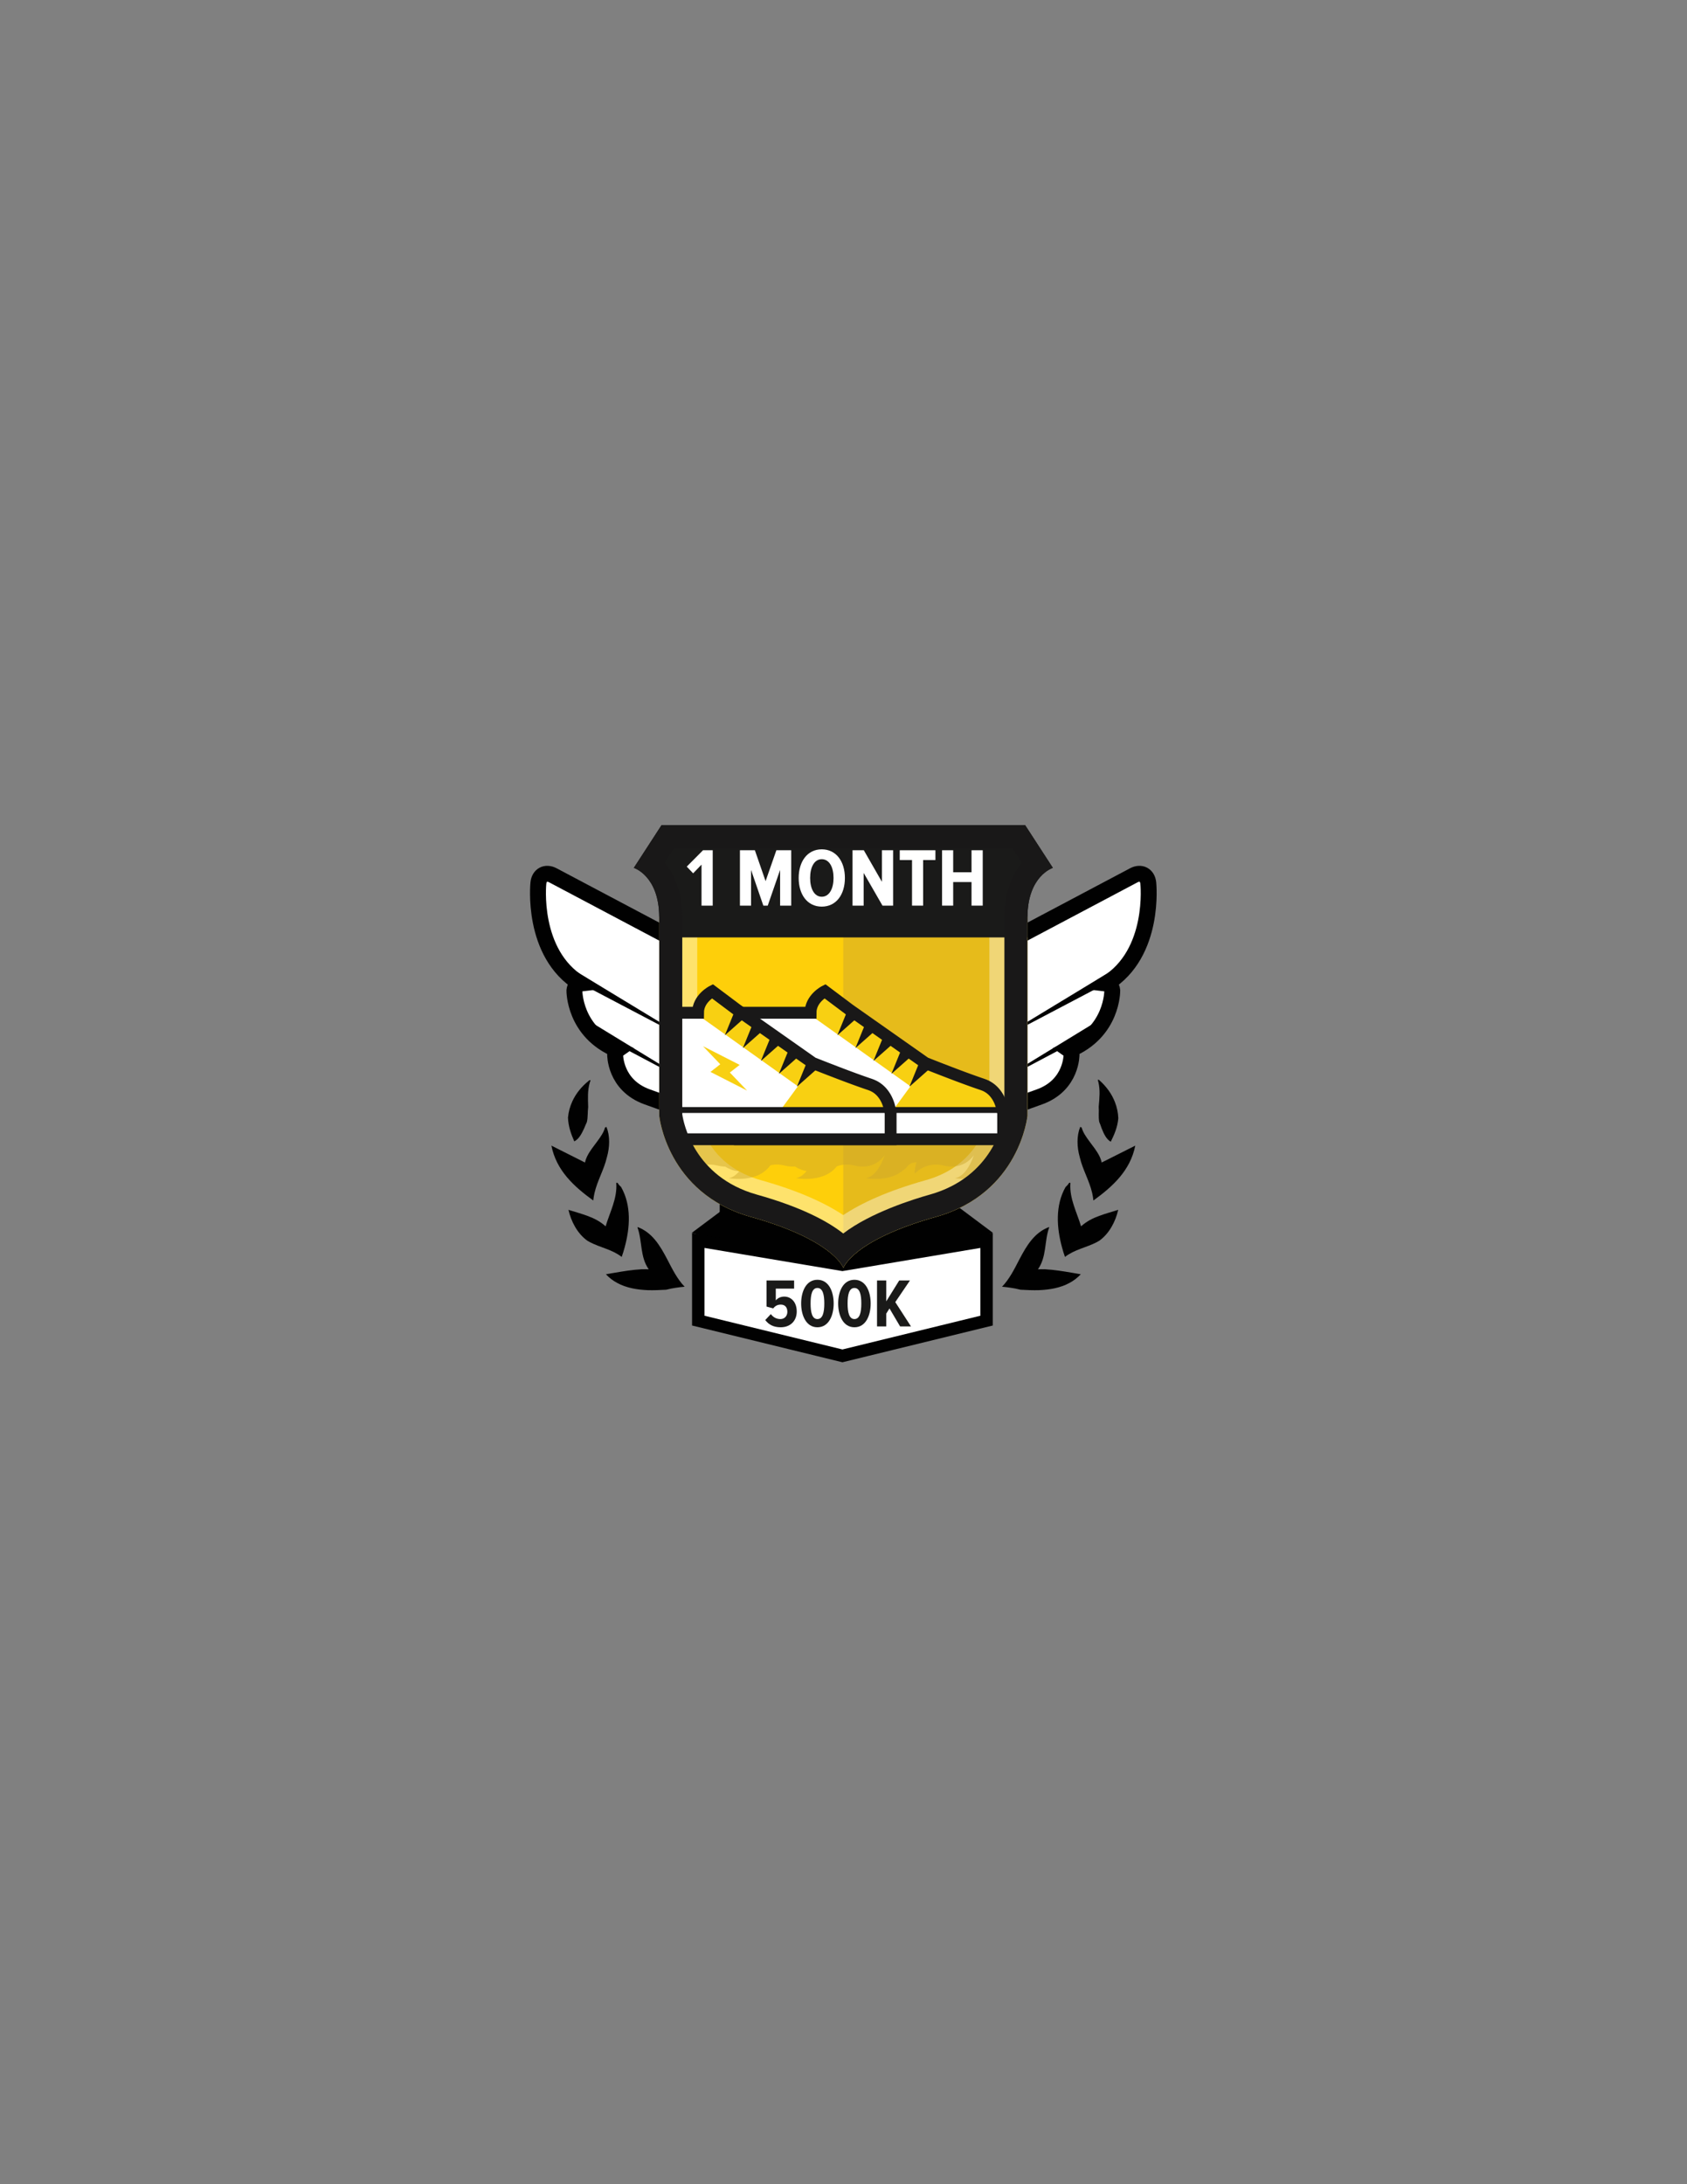 <?xml version="1.0" encoding="utf-8"?>
<!-- Generator: Adobe Illustrator 16.0.0, SVG Export Plug-In . SVG Version: 6.00 Build 0)  -->
<!DOCTYPE svg PUBLIC "-//W3C//DTD SVG 1.1//EN" "http://www.w3.org/Graphics/SVG/1.1/DTD/svg11.dtd">
<svg version="1.1" id="Layer_1" xmlns="http://www.w3.org/2000/svg" xmlns:xlink="http://www.w3.org/1999/xlink" x="0px" y="0px"
	 width="612px" height="792px" viewBox="0 0 612 792" enable-background="new 0 0 612 792" xml:space="preserve">
<rect x="0" y="0" width="612" height="792" fill="#808080" stroke="none"/>
<path fill="#010101" d="M398.581,401.309c0.146,1.75-0.152,3.623,0.187,5.469c0.328,0.773,0.592,1.554,0.873,2.349
	c0.819,2.085,1.733,3.99,3.311,4.865c1.283-2.556,2.463-5.285,2.742-8.496c-0.084-2.099-0.508-4.063-1.248-5.928
	c-1.15-2.94-3.062-5.579-5.613-7.851c-0.082-0.08-0.143-0.11-0.186-0.171l-0.416-0.012c0.094,0.271,0.166,0.577,0.248,0.886
	C399.156,395.306,398.861,398.098,398.581,401.309"/>
<path fill="#010101" d="M398.779,419.089c-1.816-3.577-5.512-6.852-6.379-10.245l-0.532-0.223c-1.337,3.336-1.192,7.326-0.168,10.95
	c1.108,4.704,3.424,8.369,4.508,12.994c0.192,0.891,0.353,1.775,0.458,2.742c6.956-5.049,13.369-10.808,15.182-19.897l-12.193,6.13
	C399.491,420.692,399.162,419.854,398.779,419.089"/>
<path fill="#010101" d="M379.177,460.246c-0.916-0.017-1.783-0.026-2.638,0.015c3.211-4.571,2.289-10.164,4.058-15.119l-0.017-0.219
	c-5.33,2.008-8.125,6.7-10.731,11.657c-1.861,3.592-3.683,7.273-6.339,9.993c1.109,0.08,2.152,0.229,3.234,0.389
	c1.121,0.163,2.274,0.386,3.435,0.691c2.306,0.136,4.581,0.238,6.731,0.167c4.036-0.171,7.795-0.854,11.037-2.605
	c1.502-0.798,2.902-1.85,4.131-3.161c-0.949-0.154-1.992-0.342-3.027-0.524C385.785,460.975,382.353,460.404,379.177,460.246"/>
<path fill="#010101" d="M392.177,444.673c-1.494-5.036-4.274-10.122-3.864-15.641l-0.143-0.22l-0.375,0.165
	c-0.045,0.036-0.096,0.108-0.101,0.145c-0.292,0.501-0.601,0.786-1.136,1.3c-3.805,6.707-3.23,14.78-1.275,21.92
	c0.32,1.176,0.653,2.295,1.063,3.425c3.423-2.676,7.645-3.358,11.443-5.306c0.34-0.207,0.676-0.37,1.028-0.582
	c3.66-2.641,5.886-7.007,6.841-11.183c-2.373,0.757-4.699,1.368-6.875,2.186C396.438,441.728,394.176,442.87,392.177,444.673"/>
<path fill="#010101" d="M213.377,401.438c-0.24,1.74-0.043,3.626-0.482,5.45c-0.369,0.755-0.674,1.521-0.996,2.299
	c-0.932,2.037-1.947,3.891-3.568,4.681c-1.145-2.622-2.174-5.41-2.281-8.632c0.197-2.092,0.727-4.029,1.566-5.854
	c1.307-2.873,3.357-5.406,6.027-7.536c0.086-0.075,0.148-0.103,0.195-0.161l0.415,0.012c-0.107,0.267-0.196,0.566-0.296,0.871
	C213.127,395.414,213.271,398.217,213.377,401.438"/>
<path fill="#010101" d="M213.102,419.089c1.816-3.577,5.512-6.852,6.379-10.245l0.531-0.223c1.337,3.336,1.193,7.326,0.169,10.95
	c-1.108,4.704-3.424,8.369-4.508,12.994c-0.194,0.891-0.353,1.775-0.458,2.742c-6.957-5.049-13.37-10.808-15.182-19.897l12.193,6.13
	C212.389,420.692,212.719,419.854,213.102,419.089"/>
<path fill="#010101" d="M232.704,460.246c0.915-0.017,1.782-0.026,2.638,0.015c-3.212-4.571-2.291-10.164-4.059-15.119l0.018-0.219
	c5.329,2.008,8.124,6.7,10.73,11.657c1.861,3.592,3.684,7.273,6.34,9.993c-1.109,0.08-2.153,0.229-3.234,0.389
	c-1.122,0.163-2.275,0.386-3.436,0.691c-2.305,0.136-4.58,0.238-6.732,0.167c-4.035-0.171-7.794-0.854-11.036-2.605
	c-1.502-0.798-2.901-1.85-4.131-3.161c0.948-0.154,1.992-0.342,3.028-0.524C226.094,460.975,229.527,460.404,232.704,460.246"/>
<path fill="#010101" d="M219.704,444.673c1.493-5.036,4.274-10.122,3.864-15.641l0.143-0.22l0.374,0.165
	c0.044,0.036,0.097,0.108,0.101,0.145c0.293,0.501,0.602,0.786,1.137,1.3c3.805,6.707,3.229,14.78,1.274,21.92
	c-0.319,1.176-0.653,2.295-1.062,3.425c-3.424-2.676-7.645-3.358-11.443-5.306c-0.342-0.207-0.677-0.37-1.029-0.582
	c-3.66-2.641-5.886-7.007-6.842-11.183c2.373,0.757,4.701,1.368,6.877,2.186C215.443,441.728,217.705,442.87,219.704,444.673"/>
<path fill="#FFFFFF" d="M195.314,320.175c0.313-2.897,2.676-4.152,5.252-2.79l29.303,15.512l27.572,14.597
	c2.577,1.363,3.977,4.757,3.11,7.54l-4.099,13.18c-0.578,1.858-2.086,3.129-3.84,3.479l2.284,0.815
	c1.837,0.974,2.835,3.394,2.218,5.378l-2.972,9.538c-0.397,1.275-1.43,2.218-2.635,2.544l3.817,1.365
	c1.268,0.671,1.957,2.342,1.531,3.712l-2.119,6.77c-0.427,1.37-1.98,2.374-3.332,1.889c0,0-4.746-1.706-16.617-5.971
	c-11.871-4.267-11.633-15.437-11.633-15.437c0.073-0.68,0.401-1.237,0.86-1.564c-15.864-6.499-15.632-21.585-15.632-21.585
	c0.152-1.415,1.013-2.343,2.13-2.479C192.566,345.669,195.314,320.175,195.314,320.175"/>
<path fill="#FFFFFF" d="M416.566,320.175c-0.313-2.897-2.677-4.152-5.253-2.79l-29.302,15.512l-27.573,14.597
	c-2.577,1.363-3.976,4.757-3.11,7.54l4.099,13.18c0.578,1.858,2.085,3.129,3.839,3.479l-2.283,0.815
	c-1.837,0.974-2.836,3.394-2.218,5.378l2.972,9.538c0.397,1.275,1.43,2.218,2.635,2.544l-3.816,1.365
	c-1.268,0.671-1.957,2.342-1.531,3.712l2.119,6.77c0.426,1.37,1.98,2.374,3.331,1.889c0,0,4.747-1.706,16.617-5.971
	c11.871-4.267,11.634-15.437,11.634-15.437c-0.074-0.68-0.402-1.237-0.861-1.564c15.864-6.499,15.633-21.585,15.633-21.585
	c-0.153-1.415-1.014-2.343-2.131-2.479C419.313,345.669,416.566,320.175,416.566,320.175"/>
<polygon fill="#010101" points="204.443,349.476 252.633,378.692 202.746,352.476 "/>
<polygon fill="#010101" points="214.129,370.478 252.633,393.994 212.761,372.879 "/>
<path fill="none" stroke="#010101" stroke-width="5.77" stroke-miterlimit="10" d="M195.314,320.175
	c0.313-2.897,2.676-4.152,5.252-2.79l29.303,15.512l27.572,14.597c2.577,1.363,3.977,4.757,3.11,7.54l-4.099,13.18
	c-0.578,1.858-2.086,3.129-3.84,3.479l2.284,0.815c1.837,0.974,2.835,3.394,2.218,5.378l-2.972,9.538
	c-0.397,1.275-1.43,2.218-2.635,2.544l3.817,1.365c1.268,0.671,1.957,2.342,1.531,3.712l-2.119,6.77
	c-0.427,1.37-1.98,2.374-3.332,1.889c0,0-4.746-1.706-16.617-5.971c-11.871-4.267-11.633-15.437-11.633-15.437
	c0.073-0.68,0.401-1.237,0.86-1.564c-15.864-6.499-15.632-21.585-15.632-21.585c0.152-1.415,1.013-2.343,2.13-2.479
	C192.566,345.669,195.314,320.175,195.314,320.175z"/>
<path fill="none" stroke="#010101" stroke-width="5.77" stroke-miterlimit="10" d="M416.566,320.175
	c-0.313-2.897-2.677-4.152-5.253-2.79l-29.302,15.512l-27.573,14.597c-2.577,1.363-3.976,4.757-3.11,7.54l4.099,13.18
	c0.578,1.858,2.085,3.129,3.839,3.479l-2.283,0.815c-1.837,0.974-2.836,3.394-2.218,5.378l2.972,9.538
	c0.397,1.275,1.43,2.218,2.635,2.544l-3.816,1.365c-1.268,0.671-1.957,2.342-1.531,3.712l2.119,6.77
	c0.426,1.37,1.98,2.374,3.331,1.889c0,0,4.747-1.706,16.617-5.971c11.871-4.267,11.634-15.437,11.634-15.437
	c-0.074-0.68-0.402-1.237-0.861-1.564c15.864-6.499,15.633-21.585,15.633-21.585c-0.153-1.415-1.014-2.343-2.131-2.479
	C419.313,345.669,416.566,320.175,416.566,320.175z"/>
<polygon fill="#010101" points="409.134,352.476 359.248,378.692 407.438,349.476 "/>
<polygon fill="#010101" points="399.12,372.88 359.247,393.995 397.752,370.478 "/>
<rect x="261.088" y="426.861" fill="#010101" width="85" height="43.667"/>
<polygon fill="#010101" points="334.389,456.025 360.225,447.046 347.152,437.266 295.645,461.528 "/>
<polygon fill="#010101" points="307.645,462.528 250.949,447.046 264.023,437.266 312.145,459.028 "/>
<polygon fill="#FFFFFF" points="357.902,478.863 305.609,493.046 253.316,477.358 253.316,449.837 305.609,459.525 357.902,449.837 
	"/>
<polygon fill="none" stroke="#010101" stroke-width="4.515" stroke-miterlimit="10" points="357.902,478.863 305.609,491.646 
	253.316,478.863 253.316,449.837 305.609,458.62 357.902,449.837 "/>
<path fill="#FECF0A" d="M305.928,332.388h-66.784c0.001,0.091,0.003,0.181,0.003,0.272v71.94c0,0,2.764,28.095,33.166,36.624
	c29.393,8.245,33.382,17.896,33.615,18.529c0.008,0.021,0.012,0.032,0.012,0.032s3.225-10.034,33.627-18.562
	c30.403-8.529,33.166-36.624,33.166-36.624v-71.901c0-0.013,0.002-0.025,0.002-0.039c0-0.092,0.002-0.182,0.002-0.272H305.928z"/>
<g opacity="0.5">
	<g>
		<defs>
			<rect id="SVGID_1_" x="305.93" y="332.39" width="66.811" height="127.4"/>
		</defs>
		<clipPath id="SVGID_2_">
			<use xlink:href="#SVGID_1_"  overflow="visible"/>
		</clipPath>
		<path clip-path="url(#SVGID_2_)" fill="#CDA72C" d="M339.566,441.224c30.402-8.528,33.166-36.624,33.166-36.624v-71.9
			c0-0.014,0.002-0.026,0.002-0.039c0-0.092,0.002-0.182,0.002-0.273h-66.809v127.366c0.008,0.022,0.012,0.034,0.012,0.034
			S309.164,449.753,339.566,441.224"/>
	</g>
</g>
<path fill="#191818" d="M367.371,307.61l3.392,5.225c-2.295,2.726-4.317,6.396-5.444,11.187H246.563
	c-1.129-4.79-3.149-8.461-5.445-11.187l3.393-5.225h28.033h23.781h9.197h33.816H367.371 M371.913,299.244h-32.575h-33.816h-9.197
	h-23.781h-32.576l-10.033,15.454c0,0,9.1,2.806,9.211,17.689h133.592c0.111-14.884,9.211-17.689,9.211-17.689L371.913,299.244z"/>
<g opacity="0.4">
	<g>
		<defs>
			<rect id="SVGID_3_" x="229.93" y="299.24" width="152.021" height="160.55"/>
		</defs>
		<clipPath id="SVGID_4_">
			<use xlink:href="#SVGID_3_"  overflow="visible"/>
		</clipPath>
		<path clip-path="url(#SVGID_4_)" fill="#FFFFFF" d="M363.943,313.041c-2.642,4.354-4.928,10.602-5.004,19.224v0.03l-0.002,0.295
			l-0.002,0.055v0.055v70.902c-0.26,1.438-1.203,5.667-3.912,10.226c-4.133,6.953-10.588,11.701-19.184,14.113
			c-13.943,3.912-23.451,8.354-29.93,12.659c-6.465-4.301-15.953-8.755-29.871-12.659c-8.596-2.412-15.051-7.16-19.182-14.113
			c-2.711-4.559-3.654-8.787-3.914-10.226V332.66l-0.004-0.376c-0.063-8.624-2.354-14.881-5.002-19.243h24.605h23.781h9.197h33.816
			H363.943 M371.913,299.244h-32.575h-33.816h-9.197h-23.781h-32.576l-10.033,15.454c0,0,9.1,2.806,9.211,17.689
			c0,0.091,0.002,0.181,0.002,0.272v71.94c0,0,2.764,28.095,33.166,36.624c29.393,8.245,33.383,17.896,33.615,18.528
			c0.008,0.022,0.012,0.033,0.012,0.033s3.225-10.034,33.627-18.562c30.402-8.529,33.166-36.624,33.166-36.624v-71.901
			c0-0.013,0.002-0.025,0.002-0.039c0-0.092,0.002-0.182,0.002-0.272c0.111-14.884,9.211-17.689,9.211-17.689L371.913,299.244z"/>
	</g>
</g>
<path fill="#1A1A19" d="M381.947,314.698l-10.034-15.454h-32.575h-33.816h-9.197h-23.781h-32.576l-10.033,15.454
	c0,0,9.1,2.807,9.211,17.688v7.526h133.592v-7.526C372.848,317.505,381.947,314.698,381.947,314.698"/>
<polygon fill="#FFFFFF" points="254.493,328.386 254.493,313.514 251.453,316.675 249.135,314.236 255.035,308.306 258.557,308.306 
	258.557,328.386 "/>
<polygon fill="#FFFFFF" points="283,328.386 283,315.44 278.515,328.386 276.919,328.386 272.464,315.44 272.464,328.386 
	268.43,328.386 268.43,308.306 273.849,308.306 277.732,319.505 281.646,308.306 287.033,308.306 287.033,328.386 "/>
<path fill="#FFFFFF" d="M289.74,318.36c0-5.961,3.131-10.386,8.37-10.386c5.269,0,8.399,4.425,8.399,10.386
	c0,5.991-3.131,10.387-8.399,10.387C292.871,328.747,289.74,324.352,289.74,318.36 M302.385,318.36c0-3.884-1.506-6.804-4.274-6.804
	c-2.741,0-4.215,2.92-4.215,6.804c0,3.823,1.474,6.804,4.215,6.804C300.879,325.164,302.385,322.184,302.385,318.36"/>
<polygon fill="#FFFFFF" points="320.145,328.386 313.311,316.524 313.311,328.386 309.276,328.386 309.276,308.306 313.371,308.306 
	319.934,319.745 319.934,308.306 323.998,308.306 323.998,328.386 "/>
<polygon fill="#FFFFFF" points="330.859,328.386 330.859,311.857 326.404,311.857 326.404,308.306 339.35,308.306 339.35,311.857 
	334.893,311.857 334.893,328.386 "/>
<polygon fill="#FFFFFF" points="352.443,328.386 352.443,319.836 345.79,319.836 345.79,328.386 341.755,328.386 341.755,308.306 
	345.79,308.306 345.79,316.283 352.443,316.283 352.443,308.306 356.508,308.306 356.508,328.386 "/>
<path fill="#1A1A19" d="M277.613,478.65l2.023-2.148c0.875,1.148,2.049,1.799,3.475,1.799c1.6,0,2.523-1.225,2.523-2.625
	c0-1.649-0.875-2.624-2.373-2.624c-1.125,0-1.975,0.399-2.75,1.375l-2.424-0.65v-9.473h9.997v2.95h-6.649v4.273
	c0.651-0.8,1.775-1.375,3.051-1.375c2.523,0,4.549,1.975,4.549,5.424c0,3.35-2.275,5.699-5.824,5.699
	C280.637,481.275,278.861,480.325,277.613,478.65"/>
<path fill="#1A1A19" d="M290.638,472.652c0-4.299,1.774-8.599,5.898-8.599c4.149,0,5.897,4.3,5.897,8.599
	c0,4.273-1.724,8.623-5.897,8.623C292.412,481.275,290.638,476.926,290.638,472.652 M299.035,472.652
	c0-3.225-0.549-5.624-2.499-5.624c-1.925,0-2.476,2.399-2.476,5.624c0,3.199,0.551,5.648,2.476,5.648
	C298.486,478.301,299.035,475.852,299.035,472.652"/>
<path fill="#1A1A19" d="M304.063,472.652c0-4.299,1.774-8.599,5.898-8.599c4.148,0,5.898,4.3,5.898,8.599
	c0,4.273-1.725,8.623-5.898,8.623C305.837,481.275,304.063,476.926,304.063,472.652 M312.46,472.652c0-3.225-0.55-5.624-2.499-5.624
	c-1.926,0-2.475,2.399-2.475,5.624c0,3.199,0.549,5.648,2.475,5.648C311.91,478.301,312.46,475.852,312.46,472.652"/>
<polygon fill="#1A1A19" points="326.535,480.975 322.686,474.451 321.511,476.301 321.511,480.975 318.162,480.975 318.162,464.304 
	321.511,464.304 321.511,471.877 326.21,464.304 330.109,464.304 324.785,472.152 330.484,480.975 "/>
<g>
	<defs>
		<path id="SVGID_5_" d="M305.865,332.591h-66.221c0,0.089,0.002,0.177,0.002,0.27v71.335c0,0,2.742,27.856,32.888,36.313
			c29.144,8.177,33.101,17.746,33.331,18.373c0.009,0.021,0.012,0.033,0.012,0.033s3.196-9.95,33.342-18.406
			c30.146-8.457,32.889-36.313,32.889-36.313v-71.296c0-0.013,0-0.027,0-0.039c0-0.093,0.002-0.181,0.002-0.27H305.865z"/>
	</defs>
	<clipPath id="SVGID_6_">
		<use xlink:href="#SVGID_5_"  overflow="visible"/>
	</clipPath>
	<g opacity="0.5" clip-path="url(#SVGID_6_)">
		<g>
			<defs>
				<rect id="SVGID_7_" x="238.32" y="399.87" width="130.76" height="27.61"/>
			</defs>
			<clipPath id="SVGID_8_">
				<use xlink:href="#SVGID_7_"  overflow="visible"/>
			</clipPath>
			<path clip-path="url(#SVGID_8_)" fill="#CDA72C" d="M355.082,399.87c0,0-9.744,8.382-7.762,7.194c0,0-1.288,7.67-7.591,7.401
				c-6.302-0.267-8.125,9.171-7.882,11.126c0,0,3.949-4.619,10.467-2.967c6.516,1.654,10.058-2.413,10.936-3.702
				c0,0-2.33,7.688-6.85,8.269c0,0,11.193,2.166,15.589-5.346c4.396-7.514,6.612-16.36,7.084-17.155
				C369.545,403.896,355.082,399.87,355.082,399.87"/>
			<path clip-path="url(#SVGID_8_)" fill="#CDA72C" d="M342.26,421.278c0,0-7.975,1.536-6.608,1.02c0,0-4.303-2.372-6.644,0.854
				c-2.342,3.226-7.73,0.425-8.602-0.463c0,0,3.836-0.144,5.575-4.02c1.738-3.875,5.142-4.033,6.125-3.961
				c0,0-4.721-1.863-6.782,0.146c0,0,3.32-6.393,8.766-5.62c5.443,0.771,10.695,3.145,11.273,3.224
				C345.941,412.537,342.26,421.278,342.26,421.278"/>
			<path clip-path="url(#SVGID_8_)" fill="#CDA72C" d="M322.748,399.87c0,0-9.746,8.382-7.764,7.194c0,0-1.287,7.67-7.59,7.401
				c-6.303-0.267-8.126,9.171-7.883,11.126c0,0,3.951-4.619,10.467-2.967c6.517,1.654,10.058-2.413,10.936-3.702
				c0,0-2.33,7.688-6.849,8.269c0,0,11.194,2.166,15.589-5.346c4.395-7.514,6.613-16.36,7.084-17.155
				C337.209,403.896,322.748,399.87,322.748,399.87"/>
			<path clip-path="url(#SVGID_8_)" fill="#CDA72C" d="M309.924,421.278c0,0-7.975,1.536-6.607,1.02c0,0-4.303-2.372-6.645,0.854
				c-2.341,3.226-7.729,0.425-8.602-0.463c0,0,3.837-0.144,5.576-4.02c1.738-3.875,5.142-4.033,6.125-3.961
				c0,0-4.721-1.863-6.782,0.146c0,0,3.319-6.393,8.765-5.62c5.444,0.771,10.695,3.145,11.273,3.224
				C313.605,412.537,309.924,421.278,309.924,421.278"/>
			<path clip-path="url(#SVGID_8_)" fill="#CDA72C" d="M297.377,399.87c0,0-9.746,8.382-7.763,7.194c0,0-1.288,7.67-7.591,7.401
				c-6.303-0.267-8.125,9.171-7.881,11.126c0,0,3.949-4.619,10.466-2.967c6.516,1.654,10.058-2.413,10.935-3.702
				c0,0-2.33,7.688-6.849,8.269c0,0,11.194,2.166,15.589-5.346c4.395-7.514,6.613-16.36,7.084-17.155
				C311.838,403.896,297.377,399.87,297.377,399.87"/>
			<path clip-path="url(#SVGID_8_)" fill="#CDA72C" d="M284.554,421.278c0,0-7.976,1.536-6.608,1.02c0,0-4.303-2.372-6.645,0.854
				c-2.34,3.226-7.729,0.425-8.602-0.463c0,0,3.838-0.144,5.576-4.02c1.738-3.875,5.143-4.033,6.125-3.961
				c0,0-4.721-1.863-6.781,0.146c0,0,3.319-6.393,8.764-5.62c5.445,0.771,10.695,3.145,11.274,3.224
				C288.235,412.537,284.554,421.278,284.554,421.278"/>
			<path clip-path="url(#SVGID_8_)" fill="#CDA72C" d="M273,399.87c0,0-9.744,8.382-7.762,7.194c0,0-1.288,7.67-7.591,7.401
				c-6.302-0.267-8.125,9.171-7.882,11.126c0,0,3.949-4.619,10.467-2.967c6.517,1.654,10.058-2.413,10.936-3.702
				c0,0-2.33,7.688-6.85,8.269c0,0,11.193,2.166,15.589-5.346c4.396-7.514,6.612-16.36,7.084-17.155
				C287.463,403.896,273,399.87,273,399.87"/>
			<path clip-path="url(#SVGID_8_)" fill="#CDA72C" d="M260.178,421.278c0,0-7.975,1.536-6.608,1.02c0,0-4.303-2.372-6.644,0.854
				c-2.342,3.226-7.73,0.425-8.602-0.463c0,0,3.836-0.144,5.575-4.02c1.738-3.875,5.142-4.033,6.125-3.961
				c0,0-4.721-1.863-6.782,0.146c0,0,3.32-6.393,8.766-5.62c5.443,0.771,10.695,3.145,11.273,3.224
				C263.859,412.537,260.178,421.278,260.178,421.278"/>
		</g>
	</g>
	<path clip-path="url(#SVGID_6_)" fill="#FFFFFF" d="M268.392,403.646l0.161-5.136l1.02-15.3l0.372-5.574l0.521-7.803l0.172-2.601
		h23.41c0-5.201,5.201-7.803,5.201-7.803l2.288,1.716l1.873,1.405l0.833,0.624l3.9,2.926l26.826,18.854l0.692,0.485
		c0,0,0.579,0.231,1.566,0.621c0.003,0.001,0.007,0.002,0.01,0.004c0.054,0.021,0.108,0.043,0.165,0.065
		c0.023,0.009,0.049,0.019,0.073,0.029c0.053,0.02,0.106,0.041,0.161,0.063c0.013,0.005,0.027,0.011,0.041,0.017
		c0.06,0.023,0.119,0.048,0.182,0.071c0.021,0.009,0.043,0.018,0.064,0.025c0.06,0.024,0.119,0.047,0.181,0.072
		c0.011,0.004,0.022,0.008,0.032,0.012c0.098,0.039,0.199,0.078,0.301,0.118c0.056,0.021,0.111,0.044,0.169,0.066
		c0.055,0.021,0.11,0.043,0.166,0.065c0.034,0.013,0.069,0.027,0.104,0.041c0.061,0.024,0.123,0.048,0.186,0.072
		c0.031,0.013,0.064,0.025,0.098,0.039c0.057,0.021,0.114,0.044,0.172,0.066c0.045,0.019,0.09,0.035,0.135,0.054
		c0.057,0.021,0.113,0.044,0.172,0.066c0.035,0.014,0.07,0.028,0.106,0.042c0.067,0.026,0.136,0.052,0.203,0.079
		c0.048,0.02,0.097,0.038,0.146,0.056c0.045,0.019,0.091,0.036,0.137,0.055c0.085,0.032,0.171,0.065,0.257,0.1
		c0.021,0.008,0.038,0.015,0.058,0.022c0.09,0.034,0.18,0.069,0.27,0.104c0.027,0.011,0.056,0.022,0.084,0.033
		c0.068,0.026,0.138,0.053,0.207,0.08c0.068,0.026,0.136,0.053,0.204,0.079c1.188,0.462,2.5,0.967,3.87,1.487
		c0.004,0.001,0.006,0.003,0.009,0.003c0.138,0.054,0.276,0.106,0.416,0.158l0.001,0.001c0.132,0.05,0.265,0.101,0.396,0.151
		c0.021,0.007,0.043,0.015,0.063,0.023c0.124,0.047,0.25,0.095,0.375,0.142l0.034,0.013c0.136,0.051,0.271,0.104,0.408,0.154
		c0.002,0.001,0.004,0.002,0.006,0.002c0.138,0.052,0.273,0.103,0.412,0.155c0.012,0.005,0.024,0.01,0.037,0.014
		c0.127,0.048,0.252,0.095,0.379,0.144c0.022,0.008,0.045,0.016,0.065,0.023c0.123,0.046,0.246,0.092,0.368,0.138
		c0.021,0.009,0.044,0.017,0.064,0.024l0.361,0.134l0.079,0.03c0.119,0.044,0.238,0.089,0.358,0.133
		c0.025,0.009,0.05,0.018,0.074,0.028c0.114,0.042,0.229,0.084,0.342,0.126c0.035,0.013,0.068,0.025,0.103,0.038
		c0.11,0.041,0.22,0.082,0.331,0.122c0.032,0.012,0.064,0.023,0.098,0.035c0.11,0.041,0.221,0.082,0.332,0.122
		c0.034,0.014,0.069,0.026,0.104,0.039c0.108,0.04,0.217,0.079,0.325,0.119c0.033,0.013,0.068,0.025,0.103,0.038
		c0.108,0.039,0.216,0.078,0.322,0.117c0.036,0.013,0.073,0.025,0.108,0.04c0.104,0.037,0.205,0.074,0.308,0.11
		c0.041,0.016,0.082,0.03,0.123,0.046c0.101,0.036,0.2,0.071,0.301,0.107c0.04,0.015,0.08,0.03,0.12,0.044
		c0.102,0.037,0.203,0.073,0.305,0.11c0.039,0.013,0.077,0.026,0.115,0.041c0.093,0.034,0.186,0.067,0.279,0.1
		c0.048,0.018,0.097,0.034,0.145,0.052c0.092,0.033,0.186,0.065,0.276,0.099c0.044,0.015,0.088,0.031,0.131,0.046
		c0.103,0.037,0.206,0.073,0.31,0.11c0.03,0.011,0.062,0.021,0.092,0.032c0.099,0.034,0.195,0.068,0.291,0.103
		c0.041,0.014,0.082,0.028,0.121,0.042c0.084,0.03,0.166,0.058,0.248,0.087c0.051,0.018,0.103,0.036,0.153,0.053
		c0.086,0.03,0.171,0.061,0.257,0.089c0.043,0.016,0.088,0.031,0.133,0.047c0.08,0.027,0.16,0.055,0.239,0.082
		c0.05,0.018,0.101,0.035,0.151,0.053c0.074,0.024,0.148,0.051,0.224,0.076c0.052,0.018,0.103,0.034,0.154,0.053
		c0.077,0.025,0.151,0.051,0.228,0.077c0.049,0.016,0.098,0.032,0.146,0.049c0.122,0.041,0.244,0.082,0.363,0.122
		c0.238,0.079,0.469,0.166,0.692,0.26c0.005,0.001,0.009,0.003,0.013,0.004c0.219,0.092,0.432,0.191,0.638,0.296
		c0.007,0.003,0.015,0.006,0.022,0.01c0.202,0.104,0.397,0.214,0.588,0.328c0.01,0.005,0.02,0.011,0.028,0.017
		c0.188,0.113,0.368,0.232,0.544,0.356c0.012,0.008,0.022,0.016,0.033,0.023c0.173,0.122,0.34,0.251,0.501,0.382
		c0.013,0.01,0.024,0.019,0.036,0.029c0.16,0.131,0.314,0.267,0.463,0.405c0.012,0.012,0.023,0.022,0.035,0.033
		c0.148,0.14,0.29,0.283,0.429,0.429c0.011,0.013,0.022,0.023,0.032,0.034c0.138,0.148,0.27,0.3,0.398,0.452
		c0.008,0.011,0.018,0.022,0.027,0.033c0.128,0.155,0.251,0.313,0.369,0.473c0.007,0.01,0.016,0.021,0.021,0.03
		c0.119,0.163,0.234,0.328,0.344,0.495c0.005,0.007,0.01,0.014,0.015,0.021c0.112,0.17,0.218,0.343,0.32,0.517
		c0.003,0.004,0.005,0.008,0.008,0.012c1.157,1.974,1.619,4.133,1.892,5.764v9.458h-95.526V403.646z"/>
	<path clip-path="url(#SVGID_6_)" fill="#F8D012" d="M337.82,399.269l-43.408-30.932l4.506-7.193l11.64,9.148l27.282,18.479
		l0.746,0.507c0,0,2.848,1.103,6.744,2.561l0.008,0.032L337.82,399.269z"/>
	<path clip-path="url(#SVGID_6_)" fill="#F8D012" d="M335.684,386.522c0.564,0.225,13.158,5.252,20.785,7.794
		c3.855,1.285,5.804,4.472,6.791,7.369h-38.68L335.684,386.522z"/>
	<polygon clip-path="url(#SVGID_6_)" fill="#191818" points="310.718,369.268 303.771,375.413 307.272,366.824 	"/>
	<polygon clip-path="url(#SVGID_6_)" fill="#191818" points="317.254,373.925 310.308,380.069 313.809,371.481 	"/>
	
		<line clip-path="url(#SVGID_6_)" fill="none" stroke="#191818" stroke-width="2.148" stroke-miterlimit="10" x1="363.26" y1="402.491" x2="268.391" y2="402.491"/>
	<polygon clip-path="url(#SVGID_6_)" fill="#191818" points="323.791,378.581 316.844,384.727 320.346,376.139 	"/>
	<polygon clip-path="url(#SVGID_6_)" fill="#191818" points="330.326,383.238 323.381,389.383 326.881,380.795 	"/>
	<polygon clip-path="url(#SVGID_6_)" fill="#191818" points="336.863,387.896 329.917,394.04 333.418,385.452 	"/>
	<path clip-path="url(#SVGID_6_)" fill="none" stroke="#191818" stroke-width="4.296" stroke-miterlimit="10" d="M268.392,403.646
		l0.161-5.136l1.02-15.3l0.372-5.574l0.521-7.803l0.172-2.601h23.41c0-5.201,5.201-7.803,5.201-7.803l2.288,1.716l1.873,1.405
		l0.833,0.624l3.9,2.926l26.826,18.854l0.692,0.485c0,0,0.579,0.231,1.566,0.621c0.003,0.001,0.007,0.002,0.01,0.004
		c0.054,0.021,0.108,0.043,0.165,0.065c0.023,0.009,0.049,0.019,0.073,0.029c0.053,0.02,0.106,0.041,0.161,0.063
		c0.013,0.005,0.027,0.011,0.041,0.017c0.06,0.023,0.119,0.048,0.182,0.071c0.021,0.009,0.043,0.018,0.064,0.025
		c0.06,0.024,0.119,0.047,0.181,0.072c0.011,0.004,0.022,0.008,0.032,0.012c0.098,0.039,0.199,0.078,0.301,0.118
		c0.056,0.021,0.111,0.044,0.169,0.066c0.055,0.021,0.11,0.043,0.166,0.065c0.034,0.013,0.069,0.027,0.104,0.041
		c0.061,0.024,0.123,0.048,0.186,0.072c0.031,0.013,0.064,0.025,0.098,0.039c0.057,0.021,0.114,0.044,0.172,0.066
		c0.045,0.019,0.09,0.035,0.135,0.054c0.057,0.021,0.113,0.044,0.172,0.066c0.035,0.014,0.07,0.028,0.106,0.042
		c0.067,0.026,0.136,0.052,0.203,0.079c0.048,0.02,0.097,0.038,0.146,0.056c0.045,0.019,0.091,0.036,0.137,0.055
		c0.085,0.032,0.171,0.065,0.257,0.1c0.021,0.008,0.038,0.015,0.058,0.022c0.09,0.034,0.18,0.069,0.27,0.104
		c0.027,0.011,0.056,0.022,0.084,0.033c0.068,0.026,0.138,0.053,0.207,0.08c0.068,0.026,0.136,0.053,0.204,0.079
		c1.188,0.462,2.5,0.967,3.87,1.487c0.004,0.001,0.006,0.003,0.009,0.003c0.138,0.054,0.276,0.106,0.416,0.158l0.001,0.001
		c0.132,0.05,0.265,0.101,0.396,0.151c0.021,0.007,0.043,0.015,0.063,0.023c0.124,0.047,0.25,0.095,0.375,0.142l0.034,0.013
		c0.136,0.051,0.271,0.104,0.408,0.154c0.002,0.001,0.004,0.002,0.006,0.002c0.138,0.052,0.273,0.103,0.412,0.155
		c0.012,0.005,0.024,0.01,0.037,0.014c0.127,0.048,0.252,0.095,0.379,0.144c0.022,0.008,0.045,0.016,0.065,0.023
		c0.123,0.046,0.246,0.092,0.368,0.138c0.021,0.009,0.044,0.017,0.064,0.024l0.361,0.134l0.079,0.03
		c0.119,0.044,0.238,0.089,0.358,0.133c0.025,0.009,0.05,0.018,0.074,0.028c0.114,0.042,0.229,0.084,0.342,0.126
		c0.035,0.013,0.068,0.025,0.103,0.038c0.11,0.041,0.22,0.082,0.331,0.122c0.032,0.012,0.064,0.023,0.098,0.035
		c0.11,0.041,0.221,0.082,0.332,0.122c0.034,0.014,0.069,0.026,0.104,0.039c0.108,0.04,0.217,0.079,0.325,0.119
		c0.033,0.013,0.068,0.025,0.103,0.038c0.108,0.039,0.216,0.078,0.322,0.117c0.036,0.013,0.073,0.025,0.108,0.04
		c0.104,0.037,0.205,0.074,0.308,0.11c0.041,0.016,0.082,0.03,0.123,0.046c0.101,0.036,0.2,0.071,0.301,0.107
		c0.04,0.015,0.08,0.03,0.12,0.044c0.102,0.037,0.203,0.073,0.305,0.11c0.039,0.013,0.077,0.026,0.115,0.041
		c0.093,0.034,0.186,0.067,0.279,0.1c0.048,0.018,0.097,0.034,0.145,0.052c0.092,0.033,0.186,0.065,0.276,0.099
		c0.044,0.015,0.088,0.031,0.131,0.046c0.103,0.037,0.206,0.073,0.31,0.11c0.03,0.011,0.062,0.021,0.092,0.032
		c0.099,0.034,0.195,0.068,0.291,0.103c0.041,0.014,0.082,0.028,0.121,0.042c0.084,0.03,0.166,0.058,0.248,0.087
		c0.051,0.018,0.103,0.036,0.153,0.053c0.086,0.03,0.171,0.061,0.257,0.089c0.043,0.016,0.088,0.031,0.133,0.047
		c0.08,0.027,0.16,0.055,0.239,0.082c0.05,0.018,0.101,0.035,0.151,0.053c0.074,0.024,0.148,0.051,0.224,0.076
		c0.052,0.018,0.103,0.034,0.154,0.053c0.077,0.025,0.151,0.051,0.228,0.077c0.049,0.016,0.098,0.032,0.146,0.049
		c0.122,0.041,0.244,0.082,0.363,0.122c0.238,0.079,0.469,0.166,0.692,0.26c0.005,0.001,0.009,0.003,0.013,0.004
		c0.219,0.092,0.432,0.191,0.638,0.296c0.007,0.003,0.015,0.006,0.022,0.01c0.202,0.104,0.397,0.214,0.588,0.328
		c0.01,0.005,0.02,0.011,0.028,0.017c0.188,0.113,0.368,0.232,0.544,0.356c0.012,0.008,0.022,0.016,0.033,0.023
		c0.173,0.122,0.34,0.251,0.501,0.382c0.013,0.01,0.024,0.019,0.036,0.029c0.16,0.131,0.314,0.267,0.463,0.405
		c0.012,0.012,0.023,0.022,0.035,0.033c0.148,0.14,0.29,0.283,0.429,0.429c0.011,0.013,0.022,0.023,0.032,0.034
		c0.138,0.148,0.27,0.3,0.398,0.452c0.008,0.011,0.018,0.022,0.027,0.033c0.128,0.155,0.251,0.313,0.369,0.473
		c0.007,0.01,0.016,0.021,0.021,0.03c0.119,0.163,0.234,0.328,0.344,0.495c0.005,0.007,0.01,0.014,0.015,0.021
		c0.112,0.17,0.218,0.343,0.32,0.517c0.003,0.004,0.005,0.008,0.008,0.012c1.157,1.974,1.619,4.133,1.892,5.764v9.458h-95.526
		V403.646z"/>
	<path clip-path="url(#SVGID_6_)" fill="#FFFFFF" d="M227.568,403.646l0.161-5.136l1.021-15.3l0.371-5.574l0.521-7.803l0.173-2.601
		h23.409c0-5.201,5.202-7.803,5.202-7.803l2.287,1.716l1.875,1.405l0.832,0.624l3.9,2.926l26.825,18.854l0.694,0.485
		c0,0,0.578,0.231,1.564,0.621c0.004,0.001,0.008,0.002,0.01,0.004c0.055,0.021,0.109,0.043,0.166,0.065
		c0.023,0.009,0.049,0.019,0.072,0.029c0.053,0.02,0.106,0.041,0.161,0.063c0.013,0.005,0.027,0.011,0.041,0.017
		c0.06,0.023,0.12,0.048,0.183,0.071c0.021,0.009,0.043,0.018,0.063,0.025c0.06,0.024,0.12,0.047,0.183,0.072
		c0.01,0.004,0.021,0.008,0.031,0.012c0.098,0.039,0.198,0.078,0.301,0.118c0.057,0.021,0.111,0.044,0.168,0.066
		c0.055,0.021,0.111,0.043,0.166,0.065c0.035,0.013,0.069,0.027,0.104,0.041c0.062,0.024,0.124,0.048,0.187,0.072
		c0.032,0.013,0.064,0.025,0.098,0.039c0.056,0.021,0.113,0.044,0.172,0.066c0.044,0.019,0.089,0.035,0.135,0.054
		c0.057,0.021,0.114,0.044,0.172,0.066c0.035,0.014,0.071,0.028,0.105,0.042c0.068,0.026,0.136,0.052,0.203,0.079
		c0.049,0.02,0.097,0.038,0.146,0.056c0.046,0.019,0.091,0.036,0.138,0.055c0.084,0.032,0.17,0.065,0.256,0.1
		c0.021,0.008,0.039,0.015,0.059,0.022c0.089,0.034,0.179,0.069,0.27,0.104c0.027,0.011,0.055,0.022,0.084,0.033
		c0.067,0.026,0.137,0.053,0.207,0.08c0.067,0.026,0.135,0.053,0.203,0.079c1.189,0.462,2.5,0.967,3.871,1.487
		c0.004,0.001,0.006,0.003,0.008,0.003c0.139,0.054,0.277,0.106,0.416,0.158l0.002,0.001c0.131,0.05,0.264,0.101,0.396,0.151
		c0.021,0.007,0.042,0.015,0.063,0.023c0.125,0.047,0.25,0.095,0.375,0.142l0.034,0.013c0.136,0.051,0.272,0.104,0.409,0.154
		c0.002,0.001,0.004,0.002,0.006,0.002c0.137,0.052,0.273,0.103,0.411,0.155l0.038,0.014c0.126,0.048,0.253,0.095,0.379,0.144
		c0.021,0.008,0.044,0.016,0.064,0.023c0.123,0.046,0.246,0.092,0.369,0.138c0.021,0.009,0.043,0.017,0.064,0.024l0.361,0.134
		l0.078,0.03c0.119,0.044,0.238,0.089,0.358,0.133c0.025,0.009,0.05,0.018,0.075,0.028c0.113,0.042,0.229,0.084,0.342,0.126
		c0.034,0.013,0.068,0.025,0.102,0.038c0.111,0.041,0.222,0.082,0.332,0.122c0.031,0.012,0.064,0.023,0.098,0.035
		c0.111,0.041,0.221,0.082,0.331,0.122c0.034,0.014,0.069,0.026,0.104,0.039c0.109,0.04,0.217,0.079,0.325,0.119
		c0.035,0.013,0.069,0.025,0.103,0.038c0.109,0.039,0.216,0.078,0.322,0.117c0.037,0.013,0.073,0.025,0.109,0.04
		c0.104,0.037,0.205,0.074,0.307,0.11c0.041,0.016,0.082,0.03,0.123,0.046c0.102,0.036,0.201,0.071,0.301,0.107
		c0.041,0.015,0.08,0.03,0.121,0.044c0.102,0.037,0.203,0.073,0.305,0.11c0.039,0.013,0.076,0.026,0.115,0.041
		c0.094,0.034,0.187,0.067,0.278,0.1c0.048,0.018,0.097,0.034,0.146,0.052c0.093,0.033,0.185,0.065,0.275,0.099
		c0.045,0.015,0.088,0.031,0.131,0.046c0.104,0.037,0.207,0.073,0.31,0.11c0.03,0.011,0.062,0.021,0.094,0.032
		c0.097,0.034,0.193,0.068,0.29,0.103c0.04,0.014,0.081,0.028,0.121,0.042c0.084,0.03,0.166,0.058,0.248,0.087
		c0.052,0.018,0.102,0.036,0.152,0.053c0.086,0.03,0.172,0.061,0.257,0.089c0.044,0.016,0.089,0.031,0.133,0.047
		c0.08,0.027,0.16,0.055,0.241,0.082c0.049,0.018,0.1,0.035,0.15,0.053c0.074,0.024,0.149,0.051,0.225,0.076
		c0.05,0.018,0.102,0.034,0.152,0.053c0.078,0.025,0.152,0.051,0.229,0.077c0.049,0.016,0.098,0.032,0.146,0.049
		c0.121,0.041,0.243,0.082,0.363,0.122c0.238,0.079,0.469,0.166,0.691,0.26c0.005,0.001,0.009,0.003,0.013,0.004
		c0.22,0.092,0.433,0.191,0.638,0.296c0.008,0.003,0.016,0.006,0.022,0.01c0.202,0.104,0.399,0.214,0.589,0.328
		c0.01,0.005,0.02,0.011,0.029,0.017c0.187,0.113,0.367,0.232,0.543,0.356c0.011,0.008,0.021,0.016,0.033,0.023
		c0.172,0.122,0.34,0.251,0.5,0.382c0.013,0.01,0.024,0.019,0.037,0.029c0.159,0.131,0.313,0.267,0.463,0.405
		c0.011,0.012,0.023,0.022,0.035,0.033c0.147,0.14,0.291,0.283,0.428,0.429c0.011,0.013,0.022,0.023,0.033,0.034
		c0.137,0.148,0.27,0.3,0.397,0.452c0.009,0.011,0.019,0.022,0.028,0.033c0.127,0.155,0.25,0.313,0.369,0.473
		c0.006,0.01,0.015,0.021,0.021,0.03c0.119,0.163,0.234,0.328,0.344,0.495c0.004,0.007,0.01,0.014,0.016,0.021
		c0.111,0.17,0.218,0.343,0.32,0.517c0.002,0.004,0.004,0.008,0.006,0.012c1.158,1.974,1.619,4.133,1.892,5.764v9.458h-95.526
		V403.646z"/>
	<path clip-path="url(#SVGID_6_)" fill="#F8D012" d="M296.998,399.269l-43.409-30.932l4.507-7.193l11.639,9.148l27.282,18.479
		l0.748,0.507c0,0,2.847,1.103,6.743,2.561l0.007,0.032L296.998,399.269z"/>
	<path clip-path="url(#SVGID_6_)" fill="#F8D012" d="M294.861,386.522c0.563,0.225,13.158,5.252,20.785,7.794
		c3.855,1.285,5.803,4.472,6.79,7.369h-38.679L294.861,386.522z"/>
	<polygon clip-path="url(#SVGID_6_)" fill="#191818" points="269.895,369.268 262.949,375.413 266.449,366.824 	"/>
	<polygon clip-path="url(#SVGID_6_)" fill="#191818" points="276.432,373.925 269.484,380.069 272.986,371.481 	"/>
	
		<line clip-path="url(#SVGID_6_)" fill="none" stroke="#191818" stroke-width="2.148" stroke-miterlimit="10" x1="322.437" y1="402.491" x2="227.568" y2="402.491"/>
	<polygon clip-path="url(#SVGID_6_)" fill="#191818" points="282.968,378.581 276.021,384.727 279.522,376.139 	"/>
	<polygon clip-path="url(#SVGID_6_)" fill="#191818" points="289.504,383.238 282.559,389.383 286.059,380.795 	"/>
	<polygon clip-path="url(#SVGID_6_)" fill="#191818" points="296.041,387.896 289.094,394.04 292.596,385.452 	"/>
	<path clip-path="url(#SVGID_6_)" fill="none" stroke="#191818" stroke-width="4.296" stroke-miterlimit="10" d="M227.568,403.646
		l0.161-5.136l1.021-15.3l0.371-5.574l0.521-7.803l0.173-2.601h23.409c0-5.201,5.202-7.803,5.202-7.803l2.287,1.716l1.875,1.405
		l0.832,0.624l3.9,2.926l26.825,18.854l0.694,0.485c0,0,0.578,0.231,1.564,0.621c0.004,0.001,0.008,0.002,0.01,0.004
		c0.055,0.021,0.109,0.043,0.166,0.065c0.023,0.009,0.049,0.019,0.072,0.029c0.053,0.02,0.106,0.041,0.161,0.063
		c0.013,0.005,0.027,0.011,0.041,0.017c0.06,0.023,0.12,0.048,0.183,0.071c0.021,0.009,0.043,0.018,0.063,0.025
		c0.06,0.024,0.12,0.047,0.183,0.072c0.01,0.004,0.021,0.008,0.031,0.012c0.098,0.039,0.198,0.078,0.301,0.118
		c0.057,0.021,0.111,0.044,0.168,0.066c0.055,0.021,0.111,0.043,0.166,0.065c0.035,0.013,0.069,0.027,0.104,0.041
		c0.062,0.024,0.124,0.048,0.187,0.072c0.032,0.013,0.064,0.025,0.098,0.039c0.056,0.021,0.113,0.044,0.172,0.066
		c0.044,0.019,0.089,0.035,0.135,0.054c0.057,0.021,0.114,0.044,0.172,0.066c0.035,0.014,0.071,0.028,0.105,0.042
		c0.068,0.026,0.136,0.052,0.203,0.079c0.049,0.02,0.097,0.038,0.146,0.056c0.046,0.019,0.091,0.036,0.138,0.055
		c0.084,0.032,0.17,0.065,0.256,0.1c0.021,0.008,0.039,0.015,0.059,0.022c0.089,0.034,0.179,0.069,0.27,0.104
		c0.027,0.011,0.055,0.022,0.084,0.033c0.067,0.026,0.137,0.053,0.207,0.08c0.067,0.026,0.135,0.053,0.203,0.079
		c1.189,0.462,2.5,0.967,3.871,1.487c0.004,0.001,0.006,0.003,0.008,0.003c0.139,0.054,0.277,0.106,0.416,0.158l0.002,0.001
		c0.131,0.05,0.264,0.101,0.396,0.151c0.021,0.007,0.042,0.015,0.063,0.023c0.125,0.047,0.25,0.095,0.375,0.142l0.034,0.013
		c0.136,0.051,0.272,0.104,0.409,0.154c0.002,0.001,0.004,0.002,0.006,0.002c0.137,0.052,0.273,0.103,0.411,0.155l0.038,0.014
		c0.126,0.048,0.253,0.095,0.379,0.144c0.021,0.008,0.044,0.016,0.064,0.023c0.123,0.046,0.246,0.092,0.369,0.138
		c0.021,0.009,0.043,0.017,0.064,0.024l0.361,0.134l0.078,0.03c0.119,0.044,0.238,0.089,0.358,0.133
		c0.025,0.009,0.05,0.018,0.075,0.028c0.113,0.042,0.229,0.084,0.342,0.126c0.034,0.013,0.068,0.025,0.102,0.038
		c0.111,0.041,0.222,0.082,0.332,0.122c0.031,0.012,0.064,0.023,0.098,0.035c0.111,0.041,0.221,0.082,0.331,0.122
		c0.034,0.014,0.069,0.026,0.104,0.039c0.109,0.04,0.217,0.079,0.325,0.119c0.035,0.013,0.069,0.025,0.103,0.038
		c0.109,0.039,0.216,0.078,0.322,0.117c0.037,0.013,0.073,0.025,0.109,0.04c0.104,0.037,0.205,0.074,0.307,0.11
		c0.041,0.016,0.082,0.03,0.123,0.046c0.102,0.036,0.201,0.071,0.301,0.107c0.041,0.015,0.08,0.03,0.121,0.044
		c0.102,0.037,0.203,0.073,0.305,0.11c0.039,0.013,0.076,0.026,0.115,0.041c0.094,0.034,0.187,0.067,0.278,0.1
		c0.048,0.018,0.097,0.034,0.146,0.052c0.093,0.033,0.185,0.065,0.275,0.099c0.045,0.015,0.088,0.031,0.131,0.046
		c0.104,0.037,0.207,0.073,0.31,0.11c0.03,0.011,0.062,0.021,0.094,0.032c0.097,0.034,0.193,0.068,0.29,0.103
		c0.04,0.014,0.081,0.028,0.121,0.042c0.084,0.03,0.166,0.058,0.248,0.087c0.052,0.018,0.102,0.036,0.152,0.053
		c0.086,0.03,0.172,0.061,0.257,0.089c0.044,0.016,0.089,0.031,0.133,0.047c0.08,0.027,0.16,0.055,0.241,0.082
		c0.049,0.018,0.1,0.035,0.15,0.053c0.074,0.024,0.149,0.051,0.225,0.076c0.05,0.018,0.102,0.034,0.152,0.053
		c0.078,0.025,0.152,0.051,0.229,0.077c0.049,0.016,0.098,0.032,0.146,0.049c0.121,0.041,0.243,0.082,0.363,0.122
		c0.238,0.079,0.469,0.166,0.691,0.26c0.005,0.001,0.009,0.003,0.013,0.004c0.22,0.092,0.433,0.191,0.638,0.296
		c0.008,0.003,0.016,0.006,0.022,0.01c0.202,0.104,0.399,0.214,0.589,0.328c0.01,0.005,0.02,0.011,0.029,0.017
		c0.187,0.113,0.367,0.232,0.543,0.356c0.011,0.008,0.021,0.016,0.033,0.023c0.172,0.122,0.34,0.251,0.5,0.382
		c0.013,0.01,0.024,0.019,0.037,0.029c0.159,0.131,0.313,0.267,0.463,0.405c0.011,0.012,0.023,0.022,0.035,0.033
		c0.147,0.14,0.291,0.283,0.428,0.429c0.011,0.013,0.022,0.023,0.033,0.034c0.137,0.148,0.27,0.3,0.397,0.452
		c0.009,0.011,0.019,0.022,0.028,0.033c0.127,0.155,0.25,0.313,0.369,0.473c0.006,0.01,0.015,0.021,0.021,0.03
		c0.119,0.163,0.234,0.328,0.344,0.495c0.004,0.007,0.01,0.014,0.016,0.021c0.111,0.17,0.218,0.343,0.32,0.517
		c0.002,0.004,0.004,0.008,0.006,0.012c1.158,1.974,1.619,4.133,1.892,5.764v9.458h-95.526V403.646z"/>
	<polygon clip-path="url(#SVGID_6_)" fill="#F8D012" points="255.029,379.355 268.328,386.134 264.774,388.908 271.035,395.462 
		257.735,388.684 261.289,385.908 	"/>
</g>
<path fill="#191818" d="M367.371,307.61l3.392,5.225c-3.476,4.13-6.325,10.43-6.392,19.499l-0.002,0.06v0.034l-0.002,0.037v0.182
	v0.027v0.025v71.372c-0.437,2.981-4.16,22.673-27.061,29.098c-5.879,1.649-21.529,6.528-31.393,14.107
	c-5.686-4.468-15.25-9.593-31.342-14.107c-22.9-6.425-26.625-26.116-27.06-29.098V332.66l-0.002-0.267l-0.001-0.068
	c-0.068-9.064-2.916-15.362-6.393-19.49l3.393-5.225h28.033h23.781h9.197h33.816H367.371 M371.913,299.244h-32.575h-33.816h-9.197
	h-23.781h-32.576l-10.033,15.454c0,0,9.1,2.806,9.211,17.689c0,0.091,0.002,0.181,0.002,0.272v71.94c0,0,2.764,28.095,33.166,36.624
	c29.393,8.245,33.383,17.896,33.615,18.528c0.008,0.022,0.012,0.033,0.012,0.033s3.225-10.034,33.627-18.562
	c30.402-8.529,33.166-36.624,33.166-36.624v-71.901c0-0.013,0.002-0.025,0.002-0.039c0-0.092,0.002-0.182,0.002-0.272
	c0.111-14.884,9.211-17.689,9.211-17.689L371.913,299.244z"/>
</svg>
